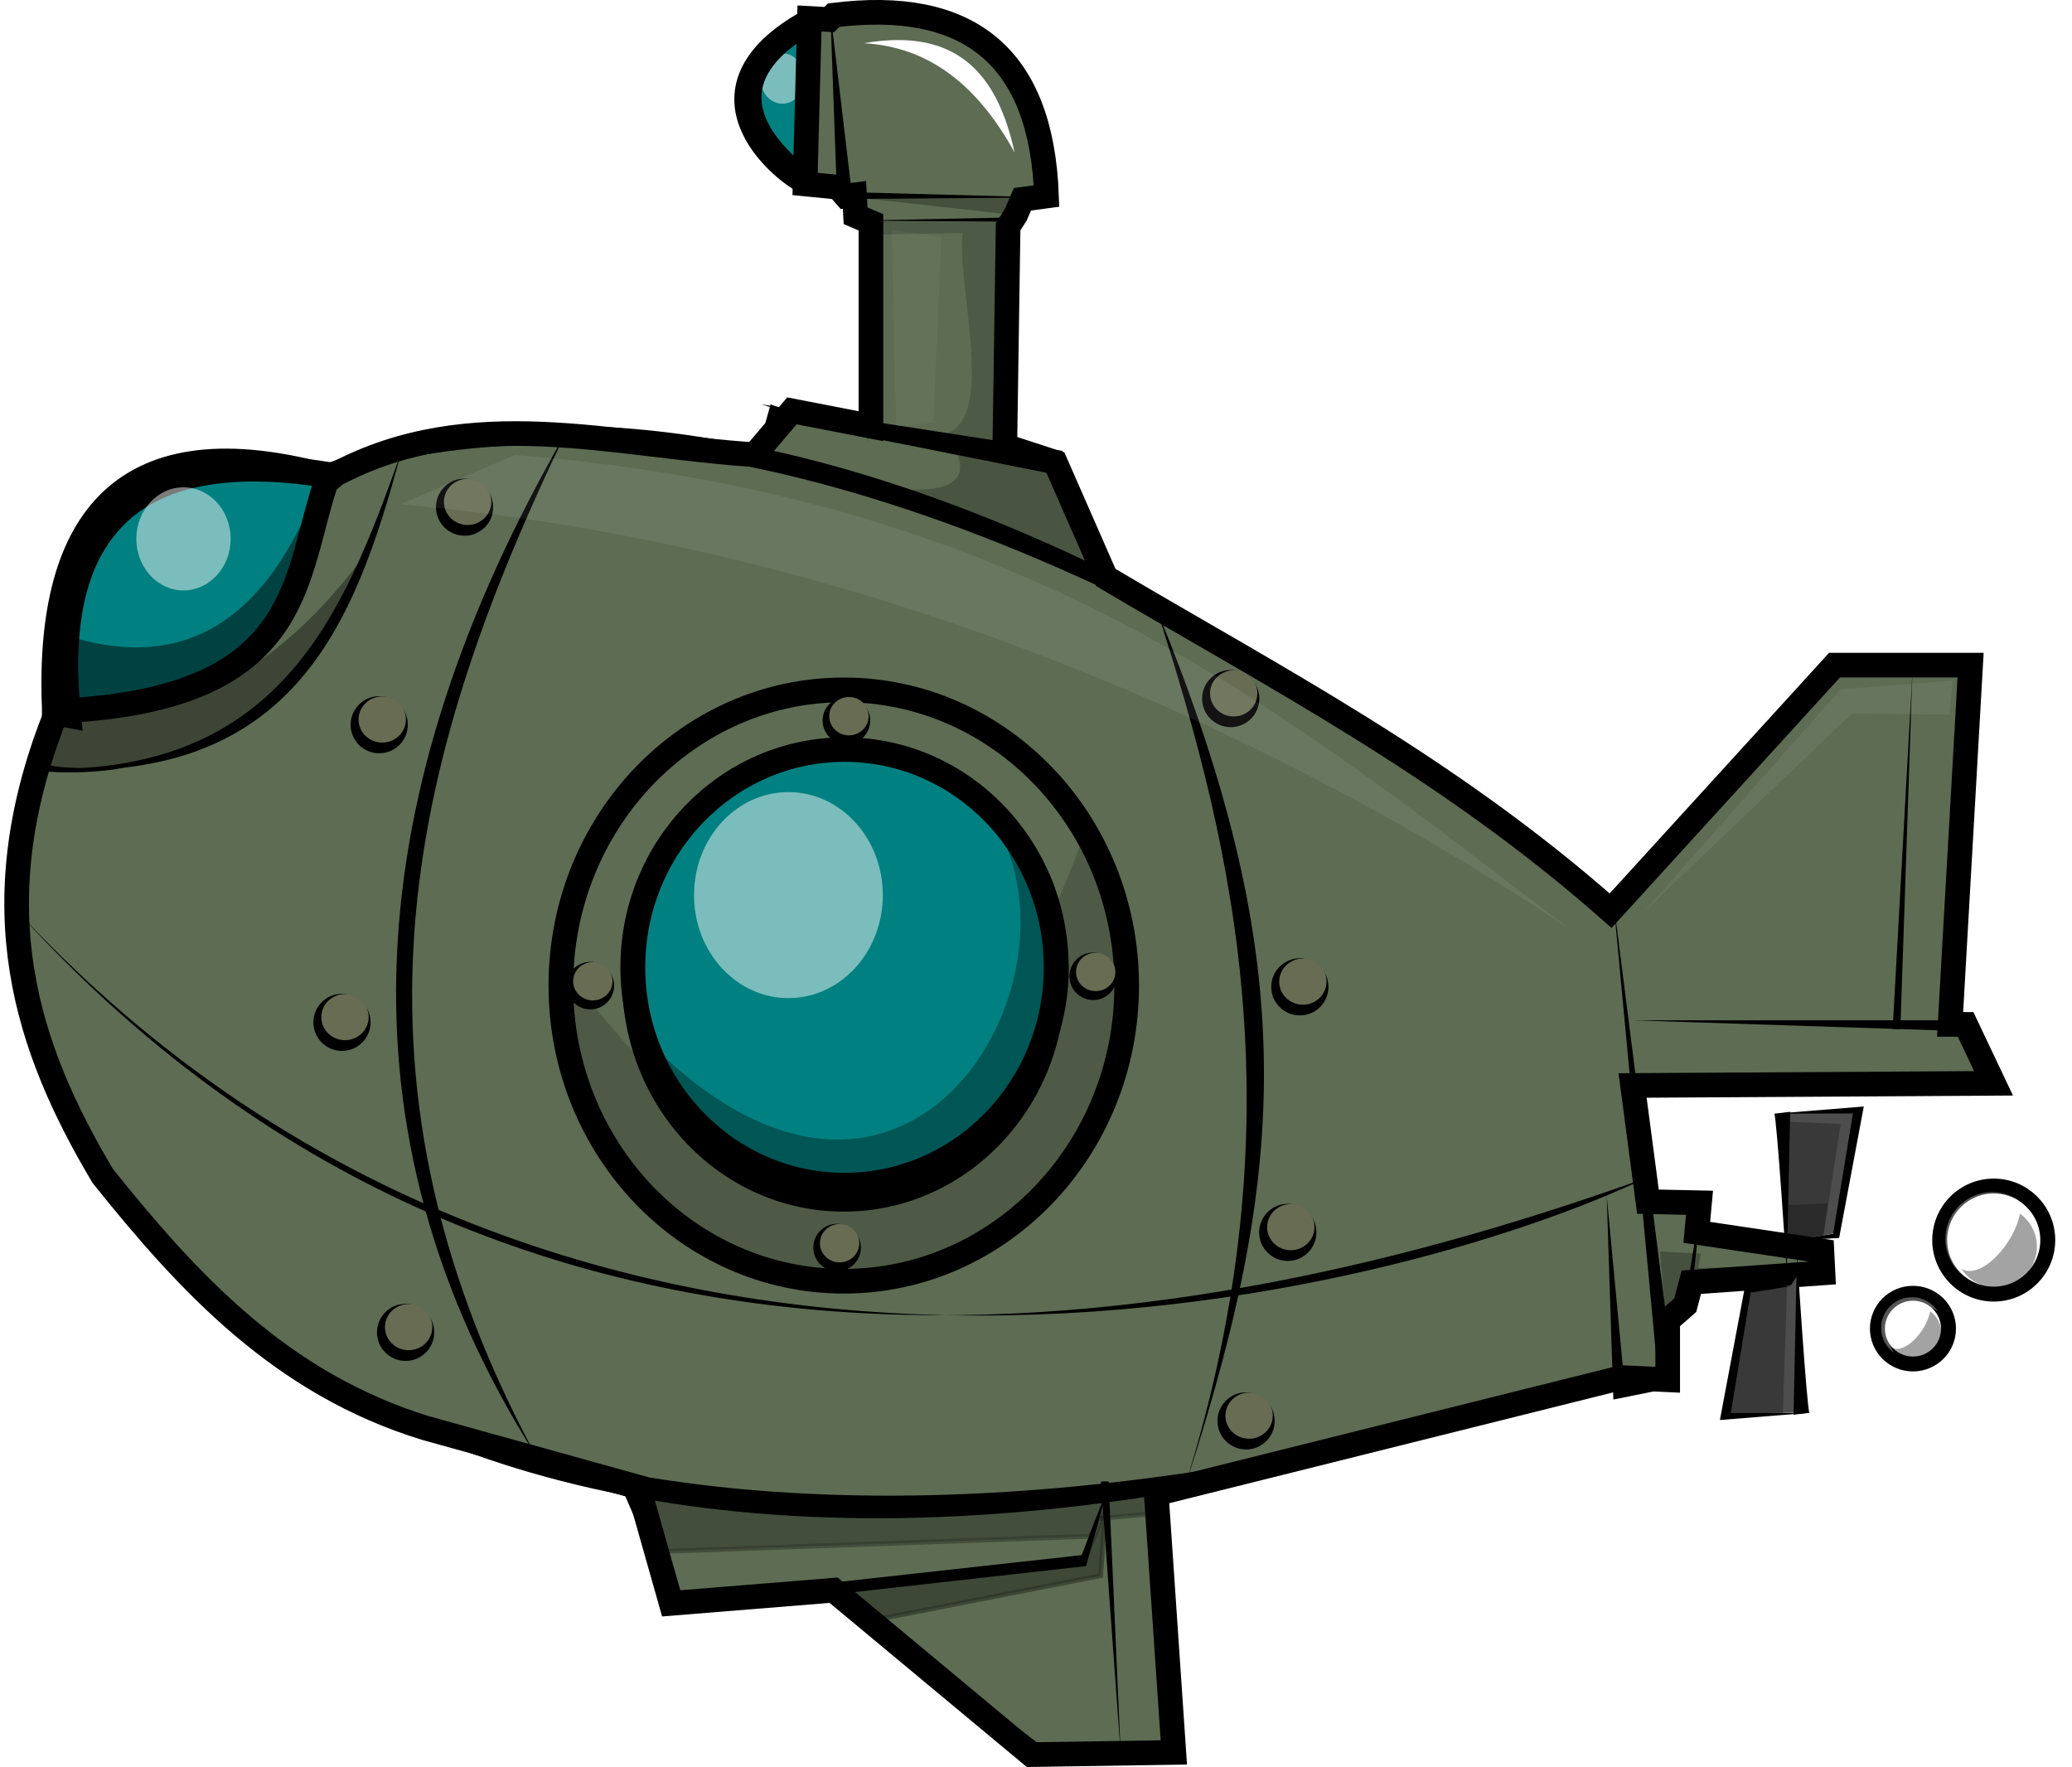 <?xml version="1.0" encoding="UTF-8" standalone="no"?>
<!-- Created with Inkscape (http://www.inkscape.org/) -->

<svg
   xmlns:dc="http://purl.org/dc/elements/1.1/"
   xmlns:cc="http://creativecommons.org/ns#"
   xmlns:rdf="http://www.w3.org/1999/02/22-rdf-syntax-ns#"
   xmlns:svg="http://www.w3.org/2000/svg"
   xmlns="http://www.w3.org/2000/svg"
   xmlns:sodipodi="http://sodipodi.sourceforge.net/DTD/sodipodi-0.dtd"
   xmlns:inkscape="http://www.inkscape.org/namespaces/inkscape"
   width="506.064"
   height="431.571"
   id="svg5036"
   version="1.1"
   inkscape:version="0.48.3.1 r9886"
   sodipodi:docname="Documento nuevo 2">
  <defs
     id="defs5038">
    <filter
       height="1.779"
       y="-0.389"
       width="1.851"
       x="-0.426"
       id="filter6414-3-9"
       inkscape:collect="always"
       color-interpolation-filters="sRGB">
      <feGaussianBlur
         id="feGaussianBlur6416-0-4"
         stdDeviation="6.959"
         inkscape:collect="always" />
    </filter>
    <filter
       color-interpolation-filters="sRGB"
       height="1.211"
       y="-0.105"
       width="1.17"
       x="-0.085"
       id="filter6855"
       inkscape:collect="always">
      <feGaussianBlur
         id="feGaussianBlur6857"
         stdDeviation="4.138"
         inkscape:collect="always" />
    </filter>
    <filter
       color-interpolation-filters="sRGB"
       height="1.779"
       y="-0.389"
       width="1.851"
       x="-0.426"
       id="filter6414"
       inkscape:collect="always">
      <feGaussianBlur
         id="feGaussianBlur6416"
         stdDeviation="6.959"
         inkscape:collect="always" />
    </filter>
    <filter
       color-interpolation-filters="sRGB"
       height="1.869"
       y="-0.435"
       width="1.106"
       x="-0.053"
       id="filter6826"
       inkscape:collect="always">
      <feGaussianBlur
         id="feGaussianBlur6828"
         stdDeviation="2.396"
         inkscape:collect="always" />
    </filter>
    <filter
       color-interpolation-filters="sRGB"
       height="1.358"
       y="-0.179"
       width="1.147"
       x="-0.073"
       id="filter6822"
       inkscape:collect="always">
      <feGaussianBlur
         id="feGaussianBlur6824"
         stdDeviation="1.683"
         inkscape:collect="always" />
    </filter>
    <filter
       color-interpolation-filters="sRGB"
       height="1.153"
       y="-0.076"
       width="1.246"
       x="-0.123"
       id="filter6875"
       inkscape:collect="always">
      <feGaussianBlur
         id="feGaussianBlur6877"
         stdDeviation="1.469"
         inkscape:collect="always" />
    </filter>
    <filter
       color-interpolation-filters="sRGB"
       height="1.231"
       y="-0.115"
       width="1.133"
       x="-0.066"
       id="filter6871"
       inkscape:collect="always">
      <feGaussianBlur
         id="feGaussianBlur6873"
         stdDeviation="1.471"
         inkscape:collect="always" />
    </filter>
    <filter
       color-interpolation-filters="sRGB"
       height="2.283"
       y="-0.641"
       width="1.137"
       x="-0.069"
       id="filter6879"
       inkscape:collect="always">
      <feGaussianBlur
         id="feGaussianBlur6881"
         stdDeviation="0.992"
         inkscape:collect="always" />
    </filter>
    <filter
       color-interpolation-filters="sRGB"
       id="filter6402"
       inkscape:collect="always">
      <feGaussianBlur
         id="feGaussianBlur6404"
         stdDeviation="3.44"
         inkscape:collect="always" />
    </filter>
    <filter
       color-interpolation-filters="sRGB"
       height="1.33"
       y="-0.165"
       width="1.225"
       x="-0.113"
       id="filter6867"
       inkscape:collect="always">
      <feGaussianBlur
         id="feGaussianBlur6869"
         stdDeviation="3.289"
         inkscape:collect="always" />
    </filter>
    <filter
       height="1.779"
       y="-0.389"
       width="1.851"
       x="-0.426"
       id="filter6414-3"
       inkscape:collect="always"
       color-interpolation-filters="sRGB">
      <feGaussianBlur
         id="feGaussianBlur6416-0"
         stdDeviation="6.959"
         inkscape:collect="always" />
    </filter>
    <filter
       color-interpolation-filters="sRGB"
       height="1.333"
       y="-0.167"
       width="1.303"
       x="-0.151"
       id="filter6708"
       inkscape:collect="always">
      <feGaussianBlur
         id="feGaussianBlur6710"
         stdDeviation="3.281"
         inkscape:collect="always" />
    </filter>
    <filter
       color-interpolation-filters="sRGB"
       height="1.568"
       y="-0.284"
       width="1.425"
       x="-0.212"
       id="filter6889"
       inkscape:collect="always">
      <feGaussianBlur
         id="feGaussianBlur6891"
         stdDeviation="2.769"
         inkscape:collect="always" />
    </filter>
    <filter
       color-interpolation-filters="sRGB"
       id="filter6934"
       inkscape:collect="always">
      <feGaussianBlur
         id="feGaussianBlur6936"
         stdDeviation="2.821"
         inkscape:collect="always" />
    </filter>
    <filter
       color-interpolation-filters="sRGB"
       height="1.333"
       y="-0.166"
       width="6.068"
       x="-2.534"
       id="filter7000"
       inkscape:collect="always">
      <feGaussianBlur
         id="feGaussianBlur7002"
         stdDeviation="2.168"
         inkscape:collect="always" />
    </filter>
    <filter
       color-interpolation-filters="sRGB"
       id="filter7026"
       inkscape:collect="always">
      <feGaussianBlur
         id="feGaussianBlur7028"
         stdDeviation="1.676"
         inkscape:collect="always" />
    </filter>
    <filter
       height="1.945"
       y="-0.473"
       width="1.927"
       x="-0.464"
       id="filter8220-6"
       inkscape:collect="always"
       color-interpolation-filters="sRGB">
      <feGaussianBlur
         id="feGaussianBlur8222-3"
         stdDeviation="23.676"
         inkscape:collect="always" />
    </filter>
    <filter
       height="1.471"
       y="-0.235"
       width="1.462"
       x="-0.231"
       id="filter8200-7"
       inkscape:collect="always"
       color-interpolation-filters="sRGB">
      <feGaussianBlur
         id="feGaussianBlur8202-6"
         stdDeviation="13.485"
         inkscape:collect="always" />
    </filter>
    <filter
       height="1.945"
       y="-0.473"
       width="1.927"
       x="-0.464"
       id="filter8220-6-3"
       inkscape:collect="always"
       color-interpolation-filters="sRGB">
      <feGaussianBlur
         id="feGaussianBlur8222-3-0"
         stdDeviation="23.676"
         inkscape:collect="always" />
    </filter>
    <filter
       height="1.471"
       y="-0.235"
       width="1.462"
       x="-0.231"
       id="filter8200-7-2"
       inkscape:collect="always"
       color-interpolation-filters="sRGB">
      <feGaussianBlur
         id="feGaussianBlur8202-6-9"
         stdDeviation="13.485"
         inkscape:collect="always" />
    </filter>
  </defs>
  <sodipodi:namedview
     id="base"
     pagecolor="#ffffff"
     bordercolor="#666666"
     borderopacity="1.0"
     inkscape:pageopacity="0.0"
     inkscape:pageshadow="2"
     inkscape:zoom="0.35"
     inkscape:cx="253.03213"
     inkscape:cy="215.79407"
     inkscape:document-units="px"
     inkscape:current-layer="layer1"
     showgrid="false"
     fit-margin-top="0"
     fit-margin-left="0"
     fit-margin-right="0"
     fit-margin-bottom="0"
     inkscape:window-width="577"
     inkscape:window-height="451"
     inkscape:window-x="148"
     inkscape:window-y="123"
     inkscape:window-maximized="0" />
  <g
     inkscape:label="Capa 1"
     inkscape:groupmode="layer"
     id="layer1"
     transform="translate(-96.968,-316.586)">
    <path
       style="fill:#4d4d4d;stroke:none"
       d="m 533.369,621.99 -0.804,-33.596 18.227,-0.134 -5.227,29.447 -10.722,2.008 -1.474,2.275 z"
       id="path5993-4"
       sodipodi:nodetypes="cccccc"
       inkscape:connector-curvature="0" />
    <path
       style="color:#000000;fill:#008080;fill-opacity:1;fill-rule:nonzero;stroke:none;stroke-width:5.127;marker:none;visibility:visible;display:inline;overflow:visible;enable-background:accumulate"
       d="m 294.261,321.842 c -22.992,15.055 -7.596,35.903 -1.137,38.616 l 1.137,-38.616 z"
       id="path5858"
       sodipodi:nodetypes="ccc"
       inkscape:connector-curvature="0" />
    <path
       sodipodi:type="arc"
       style="opacity:0.695;color:#000000;fill:#ffffff;fill-opacity:1;fill-rule:nonzero;stroke:none;stroke-width:0.824px;marker:none;visibility:visible;display:inline;overflow:visible;filter:url(#filter6414-3-9);enable-background:accumulate"
       id="path5862-9-6"
       sodipodi:cx="267.88315"
       sodipodi:cy="239.49844"
       sodipodi:rx="19.623466"
       sodipodi:ry="21.448906"
       d="m 287.507,239.498 c 0,11.846 -8.786,21.449 -19.623,21.449 -10.838,0 -19.623,-9.603 -19.623,-21.449 0,-11.846 8.786,-21.449 19.623,-21.449 10.838,0 19.623,9.603 19.623,21.449 z"
       transform="matrix(0.274,0,0,0.287,214.661,267.029)" />
    <path
       style="color:#000000;fill:#5d6c53;fill-opacity:1;fill-rule:nonzero;stroke:#000000;stroke-width:6.019;stroke-linecap:butt;stroke-linejoin:miter;stroke-miterlimit:4;stroke-opacity:1;stroke-dasharray:none;stroke-dashoffset:0;marker:none;visibility:visible;display:inline;overflow:visible;enable-background:accumulate"
       d="m 178.878,432.458 -68.62,59.43 c -18.305,46.695 -6.727,80.764 11.794,111.899 21.033,26.275 43.68,50.778 78.806,61.571 l 52.001,14.456 8.041,28.376 39.671,-3.212 48.248,40.155 34.846,-0.535 -4.289,-63.177 113.652,-28.376 11.258,0.535 0,-14.456 4.289,-3.748 1.474,-5.622 32.166,-2.275 -0.268,-5.354 -30.557,-4.551 0.67,-7.228 -12.598,-0.268 -3.753,-28.376 88.165,-0.527 -6.823,-14.386 -3.791,0 5.007,-87.75 -33.238,0 -54.681,59.965 C 450.275,503.667 408.467,482.188 367.046,457.622 l -12.33,-28.109 -12.33,-4.016 0.804,-53.54 1.876,-2.945 1.608,-3.748 5.897,-0.803 c -1.244,-34.445 -19.31,-48.271 -52.001,-44.171 l -1.072,1.071 -4.825,-0.268 -1.072,40.423 8.041,0.803 1.876,2.142 2.144,-0.268 0.268,5.086 3.753,1.606 0,49.792 -19.299,-3.748 -9.114,10.708 c -34.384,-2.186 -69.33,-12.788 -102.394,4.819 z"
       id="path5856"
       sodipodi:nodetypes="ccccccccccccccccccccccccccccccccccccccccccccccc"
       inkscape:connector-curvature="0" />
    <path
       sodipodi:type="arc"
       style="color:#000000;fill:#5d6c53;fill-opacity:1;fill-rule:nonzero;stroke:#000000;stroke-width:4.093;stroke-linecap:butt;stroke-linejoin:miter;stroke-miterlimit:4;stroke-opacity:1;stroke-dasharray:none;stroke-dashoffset:0;marker:none;visibility:visible;display:inline;overflow:visible;enable-background:accumulate"
       id="path5221-4"
       sodipodi:cx="221.79082"
       sodipodi:cy="255.24284"
       sodipodi:rx="47.005051"
       sodipodi:ry="49.058666"
       d="m 268.796,255.243 c 0,27.094 -21.045,49.059 -47.005,49.059 -25.96,0 -47.005,-21.964 -47.005,-49.059 0,-27.094 21.045,-49.059 47.005,-49.059 25.96,0 47.005,21.964 47.005,49.059 z"
       transform="matrix(1.47,0,0,1.472,-22.983,181.58)" />
    <path
       style="fill:#000000;stroke:none"
       d="M 491.42,536.861 C -2.637,168.548 -53.983,846.268 495.709,651.437 -86.372,828.08 25.345,162.186 491.42,536.861 z"
       id="path4116"
       sodipodi:nodetypes="ccc"
       inkscape:connector-curvature="0" />
    <path
       style="color:#000000;fill:#008080;fill-opacity:1;fill-rule:nonzero;stroke:#000000;stroke-width:6.019;stroke-linecap:butt;stroke-linejoin:miter;stroke-miterlimit:4;stroke-opacity:1;stroke-dasharray:none;stroke-dashoffset:0;marker:none;visibility:visible;display:inline;overflow:visible;enable-background:accumulate"
       d="m 110.258,490.281 c 1.727,-36.026 10.936,-66.912 67.012,-57.823 -8.912,24.433 -4.572,55.382 -67.012,57.823 z"
       id="path5470"
       sodipodi:nodetypes="ccc"
       inkscape:connector-curvature="0" />
    <path
       style="color:#000000;fill:#000000;fill-opacity:1;fill-rule:nonzero;stroke:none;stroke-width:1px;marker:none;visibility:visible;display:inline;overflow:visible;enable-background:accumulate"
       d="m 489.404,608.8 1.608,49.606 15.109,-3.029 -15.147,-119.19 10.82,115.09 -8.286,1.071 -4.105,-43.549 z"
       id="path4118"
       sodipodi:nodetypes="ccccccc"
       inkscape:connector-curvature="0" />
    <path
       style="color:#000000;fill:#000000;fill-opacity:1;fill-rule:nonzero;stroke:none;stroke-width:0.824px;marker:none;visibility:visible;display:inline;overflow:visible;enable-background:accumulate"
       d="m 499.979,583.031 84.389,-1.177 -85.074,-2.433 0.685,3.61 z"
       id="path4921"
       sodipodi:nodetypes="cccc"
       inkscape:connector-curvature="0" />
    <path
       style="color:#000000;fill:#000000;fill-opacity:1;fill-rule:nonzero;stroke:none;stroke-width:0.816px;marker:none;visibility:visible;display:inline;overflow:visible;enable-background:accumulate"
       d="m 583.993,581.521 -5.728,-15.738 -82.433,0 81.686,2.687 6.475,13.051 z"
       id="path4931"
       inkscape:connector-curvature="0" />
    <path
       style="color:#000000;fill:#000000;fill-opacity:1;fill-rule:nonzero;stroke:none;stroke-width:1px;marker:none;visibility:visible;display:inline;overflow:visible;enable-background:accumulate"
       d="m 491.152,536.594 53.341,-58.091 34.578,-0.535 -1.072,1.874 -32.434,0 -54.413,56.753 z"
       id="path4941"
       inkscape:connector-curvature="0" />
    <path
       style="color:#000000;fill:#000000;fill-opacity:1;fill-rule:nonzero;stroke:none;stroke-width:1px;marker:none;visibility:visible;display:inline;overflow:visible;enable-background:accumulate"
       d="m 564.06,480.644 -2.949,87.271 -1.876,0 4.825,-87.271 z"
       id="path4964"
       inkscape:connector-curvature="0" />
    <path
       style="color:#000000;fill:#000000;fill-opacity:1;fill-rule:nonzero;stroke:none;stroke-width:1px;marker:none;visibility:visible;display:inline;overflow:visible;enable-background:accumulate"
       d="m 577.195,479.305 -2.949,87.271 -1.876,0 4.825,-87.271 z"
       id="path4964-6"
       inkscape:connector-curvature="0" />
    <path
       style="opacity:0.403;color:#000000;fill:#000000;fill-opacity:1;fill-rule:nonzero;stroke:none;stroke-width:1px;marker:none;visibility:visible;display:inline;overflow:visible;filter:url(#filter6855);enable-background:accumulate"
       d="m 223.301,208.452 c 15.631,20.432 64.895,87.394 108.103,-29.043 6.949,14.293 15.978,38.312 -3.227,67.766 -28.318,39.178 -65.101,26.025 -78.415,16.135 -23.594,-17.267 -27.622,-35.884 -26.461,-54.858 z"
       id="path5948"
       sodipodi:nodetypes="ccccc"
       transform="matrix(1.175,0,0,1.173,-27.19,308.98)"
       inkscape:connector-curvature="0" />
    <path
       style="color:#000000;fill:#000000;fill-opacity:1;fill-rule:nonzero;stroke:none;stroke-width:1px;marker:none;visibility:visible;display:inline;overflow:visible;enable-background:accumulate"
       d="m 498.925,604.322 c -58.798,28.067 -260.982,83.4 -398.853,-66.39 122.965,137.014 290.071,105.44 398.853,66.39 z"
       id="path5005"
       sodipodi:nodetypes="ccc"
       inkscape:connector-curvature="0" />
    <path
       style="fill:#4d4d4d;stroke:none"
       d="m 535.916,628.147 -0.268,33.463 -17.155,0.268 5.227,-29.447 10.722,-2.008 1.474,-2.275 z"
       id="path5993"
       sodipodi:nodetypes="cccccc"
       inkscape:connector-curvature="0" />
    <g
       id="g5128"
       transform="matrix(1.148,0,0,0.822,23.395,354.176)">
      <g
         transform="translate(-13.977,-114.039)"
         id="g5096">
        <g
           id="g5064"
           transform="matrix(0.995,-0.1,0.1,0.995,-39.933,48.933)">
          <path
             id="path5015"
             d="m 457.957,398.083 c 0.456,0.913 -2.054,47.005 -2.054,47.005 l 5.476,-47.233 -3.423,0.228 z"
             style="color:#000000;fill:#000000;fill-opacity:1;fill-rule:nonzero;stroke:none;stroke-width:1px;marker:none;visibility:visible;display:inline;overflow:visible;enable-background:accumulate"
             inkscape:connector-curvature="0" />
          <path
             sodipodi:nodetypes="ccccccc"
             id="path5025"
             d="m 458.185,398.083 18.939,-0.228 -9.127,38.334 -10.04,-0.228 8.899,-1.141 7.758,-35.14 -16.429,-1.597 z"
             style="color:#000000;fill:#000000;fill-opacity:1;fill-rule:nonzero;stroke:none;stroke-width:1px;marker:none;visibility:visible;display:inline;overflow:visible;enable-background:accumulate"
             inkscape:connector-curvature="0" />
        </g>
        <g
           id="g5064-8"
           transform="matrix(-0.995,0.1,-0.1,-0.995,958.504,838.392)">
          <path
             id="path5015-5"
             d="m 457.957,398.083 c 0.456,0.913 -2.054,47.005 -2.054,47.005 l 5.476,-47.233 -3.423,0.228 z"
             style="color:#000000;fill:#000000;fill-opacity:1;fill-rule:nonzero;stroke:none;stroke-width:1px;marker:none;visibility:visible;display:inline;overflow:visible;enable-background:accumulate"
             inkscape:connector-curvature="0" />
          <path
             sodipodi:nodetypes="ccccccc"
             id="path5025-7"
             d="m 458.185,398.083 18.939,-0.228 -9.127,38.334 -10.04,-0.228 8.899,-1.141 7.758,-35.14 -16.429,-1.597 z"
             style="color:#000000;fill:#000000;fill-opacity:1;fill-rule:nonzero;stroke:none;stroke-width:1px;marker:none;visibility:visible;display:inline;overflow:visible;enable-background:accumulate"
             inkscape:connector-curvature="0" />
        </g>
      </g>
      <path
         sodipodi:nodetypes="ccccccc"
         id="path5104"
         d="m 423.376,320.266 29.688,5.163 -0.242,7.422 -2.743,0.565 -0.081,-7.825 -26.622,-5.324 3e-5,0 z"
         style="color:#000000;fill:#000000;fill-opacity:1;fill-rule:nonzero;stroke:none;stroke-width:1px;marker:none;visibility:visible;display:inline;overflow:visible;enable-background:accumulate"
         inkscape:connector-curvature="0" />
      <path
         sodipodi:nodetypes="ccccc"
         id="path5116"
         d="m 450.24,333.254 -25.332,2.824 -0.081,-1.371 25.977,-2.017 -0.565,0.565 z"
         style="color:#000000;fill:#000000;fill-opacity:1;fill-rule:nonzero;stroke:none;stroke-width:1px;marker:none;visibility:visible;display:inline;overflow:visible;enable-background:accumulate"
         inkscape:connector-curvature="0" />
    </g>
    <path
       style="color:#000000;fill:#000000;fill-opacity:1;fill-rule:nonzero;stroke:none;stroke-width:1px;marker:none;visibility:visible;display:inline;overflow:visible;enable-background:accumulate"
       d="m 503.131,641.559 6.634,-5.679 3.033,-27.826 -4.359,26.88 -7.392,4.922 2.085,1.704 z"
       id="path5139"
       inkscape:connector-curvature="0" />
    <path
       style="color:#000000;fill:#000000;fill-opacity:1;fill-rule:nonzero;stroke:none;stroke-width:1px;marker:none;visibility:visible;display:inline;overflow:visible;enable-background:accumulate"
       d="m 498.693,609.614 14.026,-0.946 -0.268,2.258 -13.758,-1.312 z"
       id="path5151"
       sodipodi:nodetypes="cccc"
       inkscape:connector-curvature="0" />
    <path
       style="color:#000000;fill:#000000;fill-opacity:1;fill-rule:nonzero;stroke:none;stroke-width:1px;marker:none;visibility:visible;display:inline;overflow:visible;enable-background:accumulate"
       d="m 365.527,456.24 -9.098,-29.53 -73.54,-11.358 26.998,8.195 44.268,8.822 11.372,23.87 z"
       id="path5163"
       sodipodi:nodetypes="cccccc"
       inkscape:connector-curvature="0" />
    <path
       style="color:#000000;fill:#000000;fill-opacity:1;fill-rule:nonzero;stroke:none;stroke-width:1px;marker:none;visibility:visible;display:inline;overflow:visible;enable-background:accumulate"
       d="m 285.163,415.353 -4.17,15.143 8.34,-13.629 -4.17,-1.514 z"
       id="path5175"
       inkscape:connector-curvature="0" />
    <path
       style="color:#000000;fill:#000000;fill-opacity:1;fill-rule:nonzero;stroke:none;stroke-width:1px;marker:none;visibility:visible;display:inline;overflow:visible;enable-background:accumulate"
       d="M 235.168,422.285 C 198.829,497.82 176.355,576.482 227.662,671.783 177.93,593.088 184.87,509.542 235.168,422.285 z"
       id="path5187"
       sodipodi:nodetypes="ccc"
       inkscape:connector-curvature="0" />
    <path
       style="color:#000000;fill:#000000;fill-opacity:1;fill-rule:nonzero;stroke:none;stroke-width:1px;marker:none;visibility:visible;display:inline;overflow:visible;enable-background:accumulate"
       d="m 379.555,465.653 c 19.183,59.473 35.224,127.427 5.361,218.444 26.145,-78.694 30.998,-130.116 -5.361,-218.444 z"
       id="path5187-9"
       sodipodi:nodetypes="ccc"
       inkscape:connector-curvature="0" />
    <path
       sodipodi:type="arc"
       style="color:#000000;fill:#000000;fill-opacity:1;fill-rule:nonzero;stroke:#000000;stroke-width:1px;marker:none;visibility:visible;display:inline;overflow:visible;enable-background:accumulate"
       id="path5221"
       sodipodi:cx="221.79082"
       sodipodi:cy="255.24284"
       sodipodi:rx="47.005051"
       sodipodi:ry="49.058666"
       d="m 268.796,255.243 c 0,27.094 -21.045,49.059 -47.005,49.059 -25.96,0 -47.005,-21.964 -47.005,-49.059 0,-27.094 21.045,-49.059 47.005,-49.059 25.96,0 47.005,21.964 47.005,49.059 z"
       transform="matrix(1.139,0,0,1.14,50.427,265.039)" />
    <path
       sodipodi:type="arc"
       style="color:#000000;fill:#008080;fill-opacity:1;fill-rule:nonzero;stroke:#000000;stroke-width:5.514;stroke-linecap:butt;stroke-linejoin:miter;stroke-miterlimit:4;stroke-opacity:1;stroke-dasharray:none;stroke-dashoffset:0;marker:none;visibility:visible;display:inline;overflow:visible;enable-background:accumulate"
       id="path5221-2"
       sodipodi:cx="221.79082"
       sodipodi:cy="255.24284"
       sodipodi:rx="47.005051"
       sodipodi:ry="49.058666"
       d="m 268.796,255.243 c 0,27.094 -21.045,49.059 -47.005,49.059 -25.96,0 -47.005,-21.964 -47.005,-49.059 0,-27.094 21.045,-49.059 47.005,-49.059 25.96,0 47.005,21.964 47.005,49.059 z"
       transform="matrix(1.1,0,0,1.084,59.265,276.166)" />
    <path
       style="color:#000000;fill:#000000;fill-opacity:1;fill-rule:nonzero;stroke:none;stroke-width:1.152px;marker:none;visibility:visible;display:inline;overflow:visible;enable-background:accumulate"
       d="m 248.034,678.207 13.938,32.124 100.249,-11.243 5.361,-19.274 -6.433,16.597 -98.143,10.838 -9.336,-26.9 -5.637,-2.142 z"
       id="path5245"
       sodipodi:nodetypes="cccccccc"
       inkscape:connector-curvature="0" />
    <g
       id="g5297"
       transform="matrix(1.175,0,0,0.894,4.648,362.589)">
      <path
         id="path4941-6"
         d="m 249.459,379.956 45.408,49.515 28.066,0.157 0,-3.694 -27.153,0.299 -46.321,-46.278 z"
         style="color:#000000;fill:#000000;fill-opacity:1;fill-rule:nonzero;stroke:none;stroke-width:1px;marker:none;visibility:visible;display:inline;overflow:visible;enable-background:accumulate"
         sodipodi:nodetypes="cccccc"
         inkscape:connector-curvature="0" />
      <path
         id="path4964-9"
         d="m 311.524,427.645 -2.51,-74.387 -1.597,0 4.107,74.387 z"
         style="color:#000000;fill:#000000;fill-opacity:1;fill-rule:nonzero;stroke:none;stroke-width:1px;marker:none;visibility:visible;display:inline;overflow:visible;enable-background:accumulate"
         inkscape:connector-curvature="0" />
      <path
         id="path4964-6-2"
         d="m 322.705,428.786 -2.51,-74.387 -2.624,-0.15 5.134,74.536 z"
         style="color:#000000;fill:#000000;fill-opacity:1;fill-rule:nonzero;stroke:none;stroke-width:1px;marker:none;visibility:visible;display:inline;overflow:visible;enable-background:accumulate"
         sodipodi:nodetypes="cccc"
         inkscape:connector-curvature="0" />
    </g>
    <path
       style="color:#000000;fill:#000000;fill-opacity:1;fill-rule:nonzero;stroke:none;stroke-width:0.824px;marker:none;visibility:visible;display:inline;overflow:visible;enable-background:accumulate"
       d="m 342.118,425.498 2.144,-54.87 -2.144,0 0,53.807 0,1.063 z"
       id="path5302"
       inkscape:connector-curvature="0" />
    <path
       style="color:#000000;fill:#000000;fill-opacity:1;fill-rule:nonzero;stroke:none;stroke-width:0.824px;marker:none;visibility:visible;display:inline;overflow:visible;enable-background:accumulate"
       d="m 309.037,424.926 1.576,-54.219 -1.671,-0.273 0.095,53.206 0,1.285 z"
       id="path5302-8"
       sodipodi:nodetypes="ccccc"
       inkscape:connector-curvature="0" />
    <path
       style="color:#000000;fill:#000000;fill-opacity:1;fill-rule:nonzero;stroke:none;stroke-width:0.824px;marker:none;visibility:visible;display:inline;overflow:visible;enable-background:accumulate"
       d="m 302.601,365.19 50.796,-0.379 -50.606,-1.325 -0.19,1.704 z"
       id="path5338"
       inkscape:connector-curvature="0" />
    <path
       style="color:#000000;fill:#000000;fill-opacity:1;fill-rule:nonzero;stroke:none;stroke-width:0.824px;marker:none;visibility:visible;display:inline;overflow:visible;enable-background:accumulate"
       d="m 352.828,364.812 c -1.658,-26.792 -10.834,-50.347 -53.551,-45.876 l 0.525,2.906 c 30.281,-7.688 49.027,7.246 53.026,42.97 z"
       id="path5348"
       sodipodi:nodetypes="cccc"
       inkscape:connector-curvature="0" />
    <path
       style="color:#000000;fill:#000000;fill-opacity:1;fill-rule:nonzero;stroke:none;stroke-width:0.824px;marker:none;visibility:visible;display:inline;overflow:visible;enable-background:accumulate"
       d="m 348.015,364.863 -2.01,5.889 -40.341,-0.268 39.001,-0.803 1.608,-5.086 1.742,0.268 z"
       id="path5358"
       inkscape:connector-curvature="0" />
    <path
       style="color:#000000;fill:#000000;fill-opacity:1;fill-rule:nonzero;stroke:none;stroke-width:0.824px;marker:none;visibility:visible;display:inline;overflow:visible;enable-background:accumulate"
       d="m 305.491,364.764 0.853,5.679 -0.19,-5.3 -0.711,-0.142 0.047,-0.237 z"
       id="path5368"
       inkscape:connector-curvature="0" />
    <path
       style="color:#000000;fill:#000000;fill-opacity:1;fill-rule:nonzero;stroke:none;stroke-width:0.824px;marker:none;visibility:visible;display:inline;overflow:visible;enable-background:accumulate"
       d="m 299.767,319.488 5.361,45.241 -3.753,-0.803 -1.608,-44.438 z"
       id="path5378"
       inkscape:connector-curvature="0" />
    <path
       style="color:#000000;fill:#000000;fill-opacity:1;fill-rule:nonzero;stroke:none;stroke-width:0.824px;marker:none;visibility:visible;display:inline;overflow:visible;enable-background:accumulate"
       d="m 301.911,362.052 -8.846,0.268 1.072,-42.564 0.268,41.226 7.505,1.071 z"
       id="path5388"
       sodipodi:nodetypes="ccccc"
       inkscape:connector-curvature="0" />
    <path
       style="color:#000000;fill:#000000;fill-opacity:1;fill-rule:nonzero;stroke:none;stroke-width:0.824px;marker:none;visibility:visible;display:inline;overflow:visible;enable-background:accumulate"
       d="m 300.638,321.429 -6.835,-1.138 0.268,1.472 6.567,-0.335 z"
       id="path5398"
       sodipodi:nodetypes="cccc"
       inkscape:connector-curvature="0" />
    <path
       style="color:#000000;fill:#3e4837;fill-opacity:1;fill-rule:nonzero;stroke:#000000;stroke-width:6.019;stroke-linecap:butt;stroke-linejoin:miter;stroke-miterlimit:4;stroke-opacity:1;stroke-dasharray:none;stroke-dashoffset:0;marker:none;visibility:visible;display:inline;overflow:visible;enable-background:accumulate"
       d="m 293.734,360.959 c -3.718,-1.229 -30.136,-20.997 -0.534,-38.392 -19.721,11.794 -15.684,26.311 0.534,38.392 z"
       id="path5408"
       sodipodi:nodetypes="ccc"
       inkscape:connector-curvature="0" />
    <path
       style="color:#000000;fill:#000000;fill-opacity:1;fill-rule:nonzero;stroke:none;stroke-width:0.824px;marker:none;visibility:visible;display:inline;overflow:visible;enable-background:accumulate"
       d="m 105.103,504.321 c 63.142,4.858 78.339,-34.483 89.841,-77.232 -14.29,40.361 -30.028,79.37 -89.841,77.232 z"
       id="path5418"
       sodipodi:nodetypes="ccc"
       inkscape:connector-curvature="0" />
    <path
       style="color:#000000;fill:#000000;fill-opacity:1;fill-rule:nonzero;stroke:none;stroke-width:0.824px;marker:none;visibility:visible;display:inline;overflow:visible;enable-background:accumulate"
       d="m 109.193,491.157 c 47.009,2.459 64.283,-23.022 66.875,-58.992 -6.31,33.578 -21.614,57.717 -66.875,58.992 z"
       id="path5418-8"
       sodipodi:nodetypes="ccc"
       inkscape:connector-curvature="0" />
    <path
       style="color:#000000;fill:#000000;fill-opacity:1;fill-rule:nonzero;stroke:none;stroke-width:0.824px;marker:none;visibility:visible;display:inline;overflow:visible;enable-background:accumulate"
       d="m 129.269,503.469 c -4.92,0.814 -19.42,1.356 -22.839,-0.852 l -1.137,1.893 c 4.865,1.3 19.112,0.807 23.976,-1.041 z"
       id="path5450"
       sodipodi:nodetypes="cccc"
       inkscape:connector-curvature="0" />
    <path
       style="color:#000000;fill:#3e4837;fill-opacity:1;fill-rule:nonzero;stroke:#000000;stroke-width:6.019;stroke-linecap:butt;stroke-linejoin:miter;stroke-miterlimit:4;stroke-opacity:1;stroke-dasharray:none;stroke-dashoffset:0;marker:none;visibility:visible;display:inline;overflow:visible;enable-background:accumulate"
       d="m 110.258,490.683 c -2.12,-45.72 15.597,-70.958 64.867,-58.225 -43.541,-6.409 -66.426,11.073 -61.383,58.894 l -3.485,-0.669 z"
       id="path5460"
       sodipodi:nodetypes="cccc"
       inkscape:connector-curvature="0" />
    <path
       style="color:#000000;fill:#000000;fill-opacity:1;fill-rule:nonzero;stroke:none;stroke-width:0.824px;marker:none;visibility:visible;display:inline;overflow:visible;enable-background:accumulate"
       d="m 176.064,431.789 -2.546,13.92 4.423,-13.519 -1.876,-0.402 z"
       id="path5472"
       inkscape:connector-curvature="0" />
    <g
       id="g5506"
       transform="matrix(2.372,0,0,2.368,468.002,-163.96)">
      <path
         transform="matrix(0.25,0,0,0.25,-81.44,191.432)"
         d="m -96.809,255.243 c 0,6.505 -5.273,11.778 -11.778,11.778 -6.505,0 -11.778,-5.273 -11.778,-11.778 0,-6.505 5.273,-11.778 11.778,-11.778 6.505,0 11.778,5.273 11.778,11.778 z"
         sodipodi:ry="11.778369"
         sodipodi:rx="11.778369"
         sodipodi:cy="255.2429"
         sodipodi:cx="-108.58688"
         id="path5482"
         style="color:#000000;fill:#000000;fill-opacity:1;fill-rule:nonzero;stroke:none;stroke-width:0.824px;marker:none;visibility:visible;display:inline;overflow:visible;enable-background:accumulate"
         sodipodi:type="arc" />
      <path
         d="m -96.809,255.243 c 0,6.505 -5.273,11.778 -11.778,11.778 -6.505,0 -11.778,-5.273 -11.778,-11.778 0,-6.505 5.273,-11.778 11.778,-11.778 6.505,0 11.778,5.273 11.778,11.778 z"
         sodipodi:ry="11.778369"
         sodipodi:rx="11.778369"
         sodipodi:cy="255.2429"
         sodipodi:cx="-108.58688"
         id="path5482-4"
         style="color:#000000;fill:#676c53;fill-opacity:1;fill-rule:nonzero;stroke:none;stroke-width:0.824px;marker:none;visibility:visible;display:inline;overflow:visible;enable-background:accumulate"
         sodipodi:type="arc"
         transform="matrix(0.207,0,0,0.202,-85.798,203.144)" />
    </g>
    <g
       id="g5506-0"
       transform="matrix(2.372,0,0,2.368,447.154,-110.817)">
      <path
         transform="matrix(0.25,0,0,0.25,-81.44,191.432)"
         d="m -96.809,255.243 c 0,6.505 -5.273,11.778 -11.778,11.778 -6.505,0 -11.778,-5.273 -11.778,-11.778 0,-6.505 5.273,-11.778 11.778,-11.778 6.505,0 11.778,5.273 11.778,11.778 z"
         sodipodi:ry="11.778369"
         sodipodi:rx="11.778369"
         sodipodi:cy="255.2429"
         sodipodi:cx="-108.58688"
         id="path5482-6"
         style="color:#000000;fill:#000000;fill-opacity:1;fill-rule:nonzero;stroke:none;stroke-width:0.824px;marker:none;visibility:visible;display:inline;overflow:visible;enable-background:accumulate"
         sodipodi:type="arc" />
      <path
         d="m -96.809,255.243 c 0,6.505 -5.273,11.778 -11.778,11.778 -6.505,0 -11.778,-5.273 -11.778,-11.778 0,-6.505 5.273,-11.778 11.778,-11.778 6.505,0 11.778,5.273 11.778,11.778 z"
         sodipodi:ry="11.778369"
         sodipodi:rx="11.778369"
         sodipodi:cy="255.2429"
         sodipodi:cx="-108.58688"
         id="path5482-4-2"
         style="color:#000000;fill:#676c53;fill-opacity:1;fill-rule:nonzero;stroke:none;stroke-width:0.824px;marker:none;visibility:visible;display:inline;overflow:visible;enable-background:accumulate"
         sodipodi:type="arc"
         transform="matrix(0.207,0,0,0.202,-85.798,203.144)" />
    </g>
    <g
       id="g5506-0-9"
       transform="matrix(2.372,0,0,2.368,438.056,-38.129)">
      <path
         transform="matrix(0.25,0,0,0.25,-81.44,191.432)"
         d="m -96.809,255.243 c 0,6.505 -5.273,11.778 -11.778,11.778 -6.505,0 -11.778,-5.273 -11.778,-11.778 0,-6.505 5.273,-11.778 11.778,-11.778 6.505,0 11.778,5.273 11.778,11.778 z"
         sodipodi:ry="11.778369"
         sodipodi:rx="11.778369"
         sodipodi:cy="255.2429"
         sodipodi:cx="-108.58688"
         id="path5482-6-9"
         style="color:#000000;fill:#000000;fill-opacity:1;fill-rule:nonzero;stroke:none;stroke-width:0.824px;marker:none;visibility:visible;display:inline;overflow:visible;enable-background:accumulate"
         sodipodi:type="arc" />
      <path
         d="m -96.809,255.243 c 0,6.505 -5.273,11.778 -11.778,11.778 -6.505,0 -11.778,-5.273 -11.778,-11.778 0,-6.505 5.273,-11.778 11.778,-11.778 6.505,0 11.778,5.273 11.778,11.778 z"
         sodipodi:ry="11.778369"
         sodipodi:rx="11.778369"
         sodipodi:cy="255.2429"
         sodipodi:cx="-108.58688"
         id="path5482-4-2-0"
         style="color:#000000;fill:#676c53;fill-opacity:1;fill-rule:nonzero;stroke:none;stroke-width:0.824px;marker:none;visibility:visible;display:inline;overflow:visible;enable-background:accumulate"
         sodipodi:type="arc"
         transform="matrix(0.207,0,0,0.202,-85.798,203.144)" />
    </g>
    <g
       id="g5506-0-1"
       transform="matrix(2.372,0,0,2.368,453.598,37.589)">
      <path
         transform="matrix(0.25,0,0,0.25,-81.44,191.432)"
         d="m -96.809,255.243 c 0,6.505 -5.273,11.778 -11.778,11.778 -6.505,0 -11.778,-5.273 -11.778,-11.778 0,-6.505 5.273,-11.778 11.778,-11.778 6.505,0 11.778,5.273 11.778,11.778 z"
         sodipodi:ry="11.778369"
         sodipodi:rx="11.778369"
         sodipodi:cy="255.2429"
         sodipodi:cx="-108.58688"
         id="path5482-6-3"
         style="color:#000000;fill:#000000;fill-opacity:1;fill-rule:nonzero;stroke:none;stroke-width:0.824px;marker:none;visibility:visible;display:inline;overflow:visible;enable-background:accumulate"
         sodipodi:type="arc" />
      <path
         d="m -96.809,255.243 c 0,6.505 -5.273,11.778 -11.778,11.778 -6.505,0 -11.778,-5.273 -11.778,-11.778 0,-6.505 5.273,-11.778 11.778,-11.778 6.505,0 11.778,5.273 11.778,11.778 z"
         sodipodi:ry="11.778369"
         sodipodi:rx="11.778369"
         sodipodi:cy="255.2429"
         sodipodi:cx="-108.58688"
         id="path5482-4-2-1"
         style="color:#000000;fill:#676c53;fill-opacity:1;fill-rule:nonzero;stroke:none;stroke-width:0.824px;marker:none;visibility:visible;display:inline;overflow:visible;enable-background:accumulate"
         sodipodi:type="arc"
         transform="matrix(0.207,0,0,0.202,-85.798,203.144)" />
    </g>
    <g
       id="g5506-0-0"
       transform="matrix(2.372,0,0,2.368,655.121,-117.201)">
      <path
         transform="matrix(0.25,0,0,0.25,-81.44,191.432)"
         d="m -96.809,255.243 c 0,6.505 -5.273,11.778 -11.778,11.778 -6.505,0 -11.778,-5.273 -11.778,-11.778 0,-6.505 5.273,-11.778 11.778,-11.778 6.505,0 11.778,5.273 11.778,11.778 z"
         sodipodi:ry="11.778369"
         sodipodi:rx="11.778369"
         sodipodi:cy="255.2429"
         sodipodi:cx="-108.58688"
         id="path5482-6-34"
         style="color:#000000;fill:#000000;fill-opacity:1;fill-rule:nonzero;stroke:none;stroke-width:0.824px;marker:none;visibility:visible;display:inline;overflow:visible;enable-background:accumulate"
         sodipodi:type="arc" />
      <path
         d="m -96.809,255.243 c 0,6.505 -5.273,11.778 -11.778,11.778 -6.505,0 -11.778,-5.273 -11.778,-11.778 0,-6.505 5.273,-11.778 11.778,-11.778 6.505,0 11.778,5.273 11.778,11.778 z"
         sodipodi:ry="11.778369"
         sodipodi:rx="11.778369"
         sodipodi:cy="255.2429"
         sodipodi:cx="-108.58688"
         id="path5482-4-2-03"
         style="color:#000000;fill:#676c53;fill-opacity:1;fill-rule:nonzero;stroke:none;stroke-width:0.824px;marker:none;visibility:visible;display:inline;overflow:visible;enable-background:accumulate"
         sodipodi:type="arc"
         transform="matrix(0.207,0,0,0.202,-85.798,203.144)" />
    </g>
    <g
       id="g5506-0-19"
       transform="matrix(2.372,0,0,2.368,672.008,-46.796)">
      <path
         transform="matrix(0.25,0,0,0.25,-81.44,191.432)"
         d="m -96.809,255.243 c 0,6.505 -5.273,11.778 -11.778,11.778 -6.505,0 -11.778,-5.273 -11.778,-11.778 0,-6.505 5.273,-11.778 11.778,-11.778 6.505,0 11.778,5.273 11.778,11.778 z"
         sodipodi:ry="11.778369"
         sodipodi:rx="11.778369"
         sodipodi:cy="255.2429"
         sodipodi:cx="-108.58688"
         id="path5482-6-6"
         style="color:#000000;fill:#000000;fill-opacity:1;fill-rule:nonzero;stroke:none;stroke-width:0.824px;marker:none;visibility:visible;display:inline;overflow:visible;enable-background:accumulate"
         sodipodi:type="arc" />
      <path
         d="m -96.809,255.243 c 0,6.505 -5.273,11.778 -11.778,11.778 -6.505,0 -11.778,-5.273 -11.778,-11.778 0,-6.505 5.273,-11.778 11.778,-11.778 6.505,0 11.778,5.273 11.778,11.778 z"
         sodipodi:ry="11.778369"
         sodipodi:rx="11.778369"
         sodipodi:cy="255.2429"
         sodipodi:cx="-108.58688"
         id="path5482-4-2-9"
         style="color:#000000;fill:#676c53;fill-opacity:1;fill-rule:nonzero;stroke:none;stroke-width:0.824px;marker:none;visibility:visible;display:inline;overflow:visible;enable-background:accumulate"
         sodipodi:type="arc"
         transform="matrix(0.207,0,0,0.202,-85.798,203.144)" />
    </g>
    <g
       id="g5506-0-3"
       transform="matrix(2.372,0,0,2.368,669.059,13.169)">
      <path
         transform="matrix(0.25,0,0,0.25,-81.44,191.432)"
         d="m -96.809,255.243 c 0,6.505 -5.273,11.778 -11.778,11.778 -6.505,0 -11.778,-5.273 -11.778,-11.778 0,-6.505 5.273,-11.778 11.778,-11.778 6.505,0 11.778,5.273 11.778,11.778 z"
         sodipodi:ry="11.778369"
         sodipodi:rx="11.778369"
         sodipodi:cy="255.2429"
         sodipodi:cx="-108.58688"
         id="path5482-6-8"
         style="color:#000000;fill:#000000;fill-opacity:1;fill-rule:nonzero;stroke:none;stroke-width:0.824px;marker:none;visibility:visible;display:inline;overflow:visible;enable-background:accumulate"
         sodipodi:type="arc" />
      <path
         d="m -96.809,255.243 c 0,6.505 -5.273,11.778 -11.778,11.778 -6.505,0 -11.778,-5.273 -11.778,-11.778 0,-6.505 5.273,-11.778 11.778,-11.778 6.505,0 11.778,5.273 11.778,11.778 z"
         sodipodi:ry="11.778369"
         sodipodi:rx="11.778369"
         sodipodi:cy="255.2429"
         sodipodi:cx="-108.58688"
         id="path5482-4-2-05"
         style="color:#000000;fill:#676c53;fill-opacity:1;fill-rule:nonzero;stroke:none;stroke-width:0.824px;marker:none;visibility:visible;display:inline;overflow:visible;enable-background:accumulate"
         sodipodi:type="arc"
         transform="matrix(0.207,0,0,0.202,-85.798,203.144)" />
    </g>
    <g
       id="g5506-0-6"
       transform="matrix(2.372,0,0,2.368,658.874,59.214)">
      <path
         transform="matrix(0.25,0,0,0.25,-81.44,191.432)"
         d="m -96.809,255.243 c 0,6.505 -5.273,11.778 -11.778,11.778 -6.505,0 -11.778,-5.273 -11.778,-11.778 0,-6.505 5.273,-11.778 11.778,-11.778 6.505,0 11.778,5.273 11.778,11.778 z"
         sodipodi:ry="11.778369"
         sodipodi:rx="11.778369"
         sodipodi:cy="255.2429"
         sodipodi:cx="-108.58688"
         id="path5482-6-4"
         style="color:#000000;fill:#000000;fill-opacity:1;fill-rule:nonzero;stroke:none;stroke-width:0.824px;marker:none;visibility:visible;display:inline;overflow:visible;enable-background:accumulate"
         sodipodi:type="arc" />
      <path
         d="m -96.809,255.243 c 0,6.505 -5.273,11.778 -11.778,11.778 -6.505,0 -11.778,-5.273 -11.778,-11.778 0,-6.505 5.273,-11.778 11.778,-11.778 6.505,0 11.778,5.273 11.778,11.778 z"
         sodipodi:ry="11.778369"
         sodipodi:rx="11.778369"
         sodipodi:cy="255.2429"
         sodipodi:cx="-108.58688"
         id="path5482-4-2-00"
         style="color:#000000;fill:#676c53;fill-opacity:1;fill-rule:nonzero;stroke:none;stroke-width:0.824px;marker:none;visibility:visible;display:inline;overflow:visible;enable-background:accumulate"
         sodipodi:type="arc"
         transform="matrix(0.207,0,0,0.202,-85.798,203.144)" />
    </g>
    <g
       id="g5506-0-19-6"
       transform="matrix(1.973,0,0,1.97,578.208,52.209)">
      <path
         transform="matrix(0.25,0,0,0.25,-81.44,191.432)"
         d="m -96.809,255.243 c 0,6.505 -5.273,11.778 -11.778,11.778 -6.505,0 -11.778,-5.273 -11.778,-11.778 0,-6.505 5.273,-11.778 11.778,-11.778 6.505,0 11.778,5.273 11.778,11.778 z"
         sodipodi:ry="11.778369"
         sodipodi:rx="11.778369"
         sodipodi:cy="255.2429"
         sodipodi:cx="-108.58688"
         id="path5482-6-6-2"
         style="color:#000000;fill:#000000;fill-opacity:1;fill-rule:nonzero;stroke:none;stroke-width:0.824px;marker:none;visibility:visible;display:inline;overflow:visible;enable-background:accumulate"
         sodipodi:type="arc" />
      <path
         d="m -96.809,255.243 c 0,6.505 -5.273,11.778 -11.778,11.778 -6.505,0 -11.778,-5.273 -11.778,-11.778 0,-6.505 5.273,-11.778 11.778,-11.778 6.505,0 11.778,5.273 11.778,11.778 z"
         sodipodi:ry="11.778369"
         sodipodi:rx="11.778369"
         sodipodi:cy="255.2429"
         sodipodi:cx="-108.58688"
         id="path5482-4-2-9-6"
         style="color:#000000;fill:#676c53;fill-opacity:1;fill-rule:nonzero;stroke:none;stroke-width:0.824px;marker:none;visibility:visible;display:inline;overflow:visible;enable-background:accumulate"
         sodipodi:type="arc"
         transform="matrix(0.207,0,0,0.202,-85.798,203.144)" />
    </g>
    <g
       id="g5506-0-19-6-7"
       transform="matrix(1.973,0,0,1.97,455.388,54.481)">
      <path
         transform="matrix(0.25,0,0,0.25,-81.44,191.432)"
         d="m -96.809,255.243 c 0,6.505 -5.273,11.778 -11.778,11.778 -6.505,0 -11.778,-5.273 -11.778,-11.778 0,-6.505 5.273,-11.778 11.778,-11.778 6.505,0 11.778,5.273 11.778,11.778 z"
         sodipodi:ry="11.778369"
         sodipodi:rx="11.778369"
         sodipodi:cy="255.2429"
         sodipodi:cx="-108.58688"
         id="path5482-6-6-2-5"
         style="color:#000000;fill:#000000;fill-opacity:1;fill-rule:nonzero;stroke:none;stroke-width:0.824px;marker:none;visibility:visible;display:inline;overflow:visible;enable-background:accumulate"
         sodipodi:type="arc" />
      <path
         d="m -96.809,255.243 c 0,6.505 -5.273,11.778 -11.778,11.778 -6.505,0 -11.778,-5.273 -11.778,-11.778 0,-6.505 5.273,-11.778 11.778,-11.778 6.505,0 11.778,5.273 11.778,11.778 z"
         sodipodi:ry="11.778369"
         sodipodi:rx="11.778369"
         sodipodi:cy="255.2429"
         sodipodi:cx="-108.58688"
         id="path5482-4-2-9-6-6"
         style="color:#000000;fill:#676c53;fill-opacity:1;fill-rule:nonzero;stroke:none;stroke-width:0.824px;marker:none;visibility:visible;display:inline;overflow:visible;enable-background:accumulate"
         sodipodi:type="arc"
         transform="matrix(0.207,0,0,0.202,-85.798,203.144)" />
    </g>
    <g
       id="g5506-0-19-6-8"
       transform="matrix(1.973,0,0,1.97,517.936,-10.258)">
      <path
         transform="matrix(0.25,0,0,0.25,-81.44,191.432)"
         d="m -96.809,255.243 c 0,6.505 -5.273,11.778 -11.778,11.778 -6.505,0 -11.778,-5.273 -11.778,-11.778 0,-6.505 5.273,-11.778 11.778,-11.778 6.505,0 11.778,5.273 11.778,11.778 z"
         sodipodi:ry="11.778369"
         sodipodi:rx="11.778369"
         sodipodi:cy="255.2429"
         sodipodi:cx="-108.58688"
         id="path5482-6-6-2-7"
         style="color:#000000;fill:#000000;fill-opacity:1;fill-rule:nonzero;stroke:none;stroke-width:0.824px;marker:none;visibility:visible;display:inline;overflow:visible;enable-background:accumulate"
         sodipodi:type="arc" />
      <path
         d="m -96.809,255.243 c 0,6.505 -5.273,11.778 -11.778,11.778 -6.505,0 -11.778,-5.273 -11.778,-11.778 0,-6.505 5.273,-11.778 11.778,-11.778 6.505,0 11.778,5.273 11.778,11.778 z"
         sodipodi:ry="11.778369"
         sodipodi:rx="11.778369"
         sodipodi:cy="255.2429"
         sodipodi:cx="-108.58688"
         id="path5482-4-2-9-6-2"
         style="color:#000000;fill:#676c53;fill-opacity:1;fill-rule:nonzero;stroke:none;stroke-width:0.824px;marker:none;visibility:visible;display:inline;overflow:visible;enable-background:accumulate"
         sodipodi:type="arc"
         transform="matrix(0.207,0,0,0.202,-85.798,203.144)" />
    </g>
    <g
       id="g5506-0-19-6-2"
       transform="matrix(1.973,0,0,1.97,515.661,118.462)">
      <path
         transform="matrix(0.25,0,0,0.25,-81.44,191.432)"
         d="m -96.809,255.243 c 0,6.505 -5.273,11.778 -11.778,11.778 -6.505,0 -11.778,-5.273 -11.778,-11.778 0,-6.505 5.273,-11.778 11.778,-11.778 6.505,0 11.778,5.273 11.778,11.778 z"
         sodipodi:ry="11.778369"
         sodipodi:rx="11.778369"
         sodipodi:cy="255.2429"
         sodipodi:cx="-108.58688"
         id="path5482-6-6-2-9"
         style="color:#000000;fill:#000000;fill-opacity:1;fill-rule:nonzero;stroke:none;stroke-width:0.824px;marker:none;visibility:visible;display:inline;overflow:visible;enable-background:accumulate"
         sodipodi:type="arc" />
      <path
         d="m -96.809,255.243 c 0,6.505 -5.273,11.778 -11.778,11.778 -6.505,0 -11.778,-5.273 -11.778,-11.778 0,-6.505 5.273,-11.778 11.778,-11.778 6.505,0 11.778,5.273 11.778,11.778 z"
         sodipodi:ry="11.778369"
         sodipodi:rx="11.778369"
         sodipodi:cy="255.2429"
         sodipodi:cx="-108.58688"
         id="path5482-4-2-9-6-9"
         style="color:#000000;fill:#676c53;fill-opacity:1;fill-rule:nonzero;stroke:none;stroke-width:0.824px;marker:none;visibility:visible;display:inline;overflow:visible;enable-background:accumulate"
         sodipodi:type="arc"
         transform="matrix(0.207,0,0,0.202,-85.798,203.144)" />
    </g>
    <path
       sodipodi:type="arc"
       style="opacity:0.695;color:#000000;fill:#ffffff;fill-opacity:1;fill-rule:nonzero;stroke:none;stroke-width:0.824px;marker:none;visibility:visible;display:inline;overflow:visible;filter:url(#filter6414);enable-background:accumulate"
       id="path5862"
       sodipodi:cx="267.88315"
       sodipodi:cy="239.49844"
       sodipodi:rx="19.623466"
       sodipodi:ry="21.448906"
       d="m 287.507,239.498 c 0,11.846 -8.786,21.449 -19.623,21.449 -10.838,0 -19.623,-9.603 -19.623,-21.449 0,-11.846 8.786,-21.449 19.623,-21.449 10.838,0 19.623,9.603 19.623,21.449 z"
       transform="matrix(1.175,0,0,1.173,-25.234,254.275)" />
    <path
       style="opacity:0.529;fill:#000000;stroke:#000000;stroke-width:1px;stroke-linecap:butt;stroke-linejoin:miter;stroke-opacity:1;filter:url(#filter6826)"
       d="m 238.169,316.314 4.335,13.234 89.903,-3.195 1.369,-3.651 12.55,-1.141 0.685,-5.248 c -36.281,3.797 -72.561,6.952 -108.842,0 z"
       id="path5868"
       sodipodi:nodetypes="ccccccc"
       transform="matrix(1.175,0,0,1.173,-27.19,308.98)"
       inkscape:connector-curvature="0" />
    <path
       style="opacity:0.575;fill:#000000;stroke:#000000;stroke-width:1px;stroke-linecap:butt;stroke-linejoin:miter;stroke-opacity:1;filter:url(#filter6822)"
       d="m 280.383,337.535 7.53,6.161 46.549,-9.127 0.913,-13.463 -4.335,10.268 -50.656,6.161 z"
       id="path5870"
       transform="matrix(1.175,0,0,1.173,-27.19,308.98)"
       inkscape:connector-curvature="0" />
    <path
       style="opacity:0.412;color:#000000;fill:#000000;fill-opacity:1;fill-rule:nonzero;stroke:none;stroke-width:1px;marker:none;visibility:visible;display:inline;overflow:visible;filter:url(#filter6875);enable-background:accumulate"
       d="m 305.75,55.011 c -1.436,13.176 10.466,49.158 -11.617,40.982 l 20.33,2.743 0.807,-45.984 -28.236,-0.161 -0.484,2.743 19.2,-0.323 z"
       id="path5872"
       sodipodi:nodetypes="ccccccc"
       transform="matrix(1.175,0,0,1.173,-27.19,308.98)"
       inkscape:connector-curvature="0" />
    <path
       style="opacity:0.458;color:#000000;fill:#000000;fill-opacity:1;fill-rule:nonzero;stroke:none;stroke-width:1px;marker:none;visibility:visible;display:inline;overflow:visible;filter:url(#filter6871);enable-background:accumulate"
       d="m 302.744,97.49 c 7.159,10.837 -1.653,12.715 -19.395,9.584 l 53.166,20.993 -11.409,-24.872 -22.59,-4.564 -1.141,-0.913 1.369,-0.228 z"
       id="path5895"
       sodipodi:nodetypes="ccccccc"
       transform="matrix(1.175,0,0,1.173,-27.19,308.98)"
       inkscape:connector-curvature="0" />
    <path
       style="opacity:0.513;color:#000000;fill:#000000;fill-opacity:1;fill-rule:nonzero;stroke:none;stroke-width:1px;marker:none;visibility:visible;display:inline;overflow:visible;filter:url(#filter6879);enable-background:accumulate"
       d="m 283.323,47.589 c 0.807,0 33.56,3.711 33.56,3.711 l 1.129,-3.711 -34.69,0 z"
       id="path5928"
       transform="matrix(1.175,0,0,1.173,-27.19,308.98)"
       inkscape:connector-curvature="0" />
    <path
       style="opacity:0.576;color:#000000;fill:#000000;fill-opacity:1;fill-rule:nonzero;stroke:none;stroke-width:1px;marker:none;visibility:visible;display:inline;overflow:visible;filter:url(#filter6402);enable-background:accumulate"
       d="m 303.629,168.761 c 36.813,25.222 -3.12,113.803 -62.28,55.504 6.04,11.578 13.819,45.883 62.28,28.397 38.848,-35.664 25.022,-65.056 10e-6,-83.901 z"
       id="path5938"
       sodipodi:nodetypes="cccc"
       transform="matrix(1.175,0,0,1.173,-27.19,308.98)"
       inkscape:connector-curvature="0" />
    <path
       style="opacity:0.592;color:#000000;fill:#000000;fill-opacity:1;fill-rule:nonzero;stroke:none;stroke-width:1px;marker:none;visibility:visible;display:inline;overflow:visible;filter:url(#filter6867);enable-background:accumulate"
       d="m 118.426,155.208 c 24.723,2.497 46.485,-9.382 65.184,-36.142 -9.075,14.382 -12.068,30.385 -32.915,41.628 -13.045,4.757 -25.77,8.078 -37.11,5.163 l 4.84,-10.649 z"
       id="path5971"
       sodipodi:nodetypes="ccccc"
       transform="matrix(1.175,0,0,1.173,-27.19,308.98)"
       inkscape:connector-curvature="0" />
    <path
       style="opacity:0.258;color:#000000;fill:#000000;fill-opacity:1;fill-rule:nonzero;stroke:none;stroke-width:1px;marker:none;visibility:visible;display:inline;overflow:visible;enable-background:accumulate"
       d="m 503.75,638.052 5.361,-1.339 1.072,-6.425 31.898,-2.409 -0.536,-2.142 -29.82,0.535 0.67,-3.48 -9.985,-0.535 1.34,15.794 z"
       id="path5983"
       sodipodi:nodetypes="ccccccccc"
       inkscape:connector-curvature="0" />
    <path
       style="opacity:0.258;color:#000000;fill:#000000;fill-opacity:1;fill-rule:nonzero;stroke:none;stroke-width:1px;marker:none;visibility:visible;display:inline;overflow:visible;enable-background:accumulate"
       d="m 533.552,590.544 12.983,0.568 -4.17,27.069 -7.297,0.946 -0.948,1.42 -0.948,0 0.379,-30.003 z"
       id="path6030"
       inkscape:connector-curvature="0" />
    <path
       style="opacity:0.258;color:#000000;fill:#000000;fill-opacity:1;fill-rule:nonzero;stroke:none;stroke-width:1px;marker:none;visibility:visible;display:inline;overflow:visible;enable-background:accumulate"
       d="m 533.457,630.485 -10.33,1.988 -4.17,29.719 13.457,-0.379 1.042,-31.328 z"
       id="path6040"
       inkscape:connector-curvature="0" />
    <path
       style="opacity:0.258;color:#000000;fill:#000000;fill-opacity:1;fill-rule:nonzero;stroke:none;stroke-width:1px;marker:none;visibility:visible;display:inline;overflow:visible;enable-background:accumulate"
       d="m 533.457,620.642 0.19,-9.749 9.761,-0.379 -1.137,8.045 -7.676,0.757 -1.137,1.325 z"
       id="path6050"
       inkscape:connector-curvature="0" />
    <path
       sodipodi:type="arc"
       style="opacity:0.695;color:#000000;fill:#ffffff;fill-opacity:1;fill-rule:nonzero;stroke:none;stroke-width:0.824px;marker:none;visibility:visible;display:inline;overflow:visible;filter:url(#filter6414-3);enable-background:accumulate"
       id="path5862-9"
       sodipodi:cx="267.88315"
       sodipodi:cy="239.49844"
       sodipodi:rx="19.623466"
       sodipodi:ry="21.448906"
       d="m 287.507,239.498 c 0,11.846 -8.786,21.449 -19.623,21.449 -10.838,0 -19.623,-9.603 -19.623,-21.449 0,-11.846 8.786,-21.449 19.623,-21.449 10.838,0 19.623,9.603 19.623,21.449 z"
       transform="matrix(0.587,0,0,0.587,-15.466,307.611)" />
    <path
       style="opacity:0.695;color:#000000;fill:#000000;fill-opacity:1;fill-rule:nonzero;stroke:none;stroke-width:0.412px;marker:none;visibility:visible;display:inline;overflow:visible;filter:url(#filter6708);enable-background:accumulate"
       d="m 120.479,139.099 c 25.061,7.636 41.844,-5.094 52.025,-33.542 -3.11,16.048 -7.53,31.641 -24.415,42.898 l -26.469,4.335 -1.141,-13.691 z"
       id="path6679"
       sodipodi:nodetypes="ccccc"
       transform="matrix(1.175,0,0,1.173,-27.19,308.98)"
       inkscape:connector-curvature="0" />
    <path
       style="fill:#ffffff;stroke:none;filter:url(#filter6889)"
       d="m 285.262,15.48 c 19.736,-3.432 27.845,6.904 31.301,22.75 -7.292,-13.277 -17.135,-21.931 -31.301,-22.75 z"
       id="path6883"
       sodipodi:nodetypes="ccc"
       transform="matrix(1.175,0,0,1.173,-27.19,308.98)"
       inkscape:connector-curvature="0" />
    <path
       style="opacity:0.277;color:#000000;fill:#ffffff;fill-opacity:1;fill-rule:nonzero;stroke:none;stroke-width:1px;marker:none;visibility:visible;display:inline;overflow:visible;filter:url(#filter6934);enable-background:accumulate"
       d="m 212.664,101.221 c 107.15,8.477 161.446,54.708 219.053,98.574 C 362.614,153.63 277.256,119.212 188.933,111.49 l 23.731,-10.268 z"
       id="path6893"
       sodipodi:nodetypes="cccc"
       transform="matrix(1.175,0,0,1.173,-27.19,308.98)"
       inkscape:connector-curvature="0" />
    <path
       style="opacity:0.214;color:#000000;fill:#ffffff;fill-opacity:1;fill-rule:nonzero;stroke:none;stroke-width:0.412px;marker:none;visibility:visible;display:inline;overflow:visible;filter:url(#filter7000);enable-background:accumulate"
       d="m 291.031,54.32 0.929,40.941 7.701,-0.807 1.672,-38.6 -10.302,-1.534 z"
       id="path6966"
       sodipodi:nodetypes="ccccc"
       transform="matrix(1.175,0,0,1.173,-27.19,308.98)"
       inkscape:connector-curvature="0" />
    <path
       style="opacity:0.252;color:#000000;fill:#ffffff;fill-opacity:1;fill-rule:nonzero;stroke:none;stroke-width:0.412px;marker:none;visibility:visible;display:inline;overflow:visible;filter:url(#filter7026);enable-background:accumulate"
       d="m 488.25,150.008 23.374,-1.814 -0.807,7.067 -20.23,-0.189 -43.181,41.257 40.844,-46.321 z"
       id="path7004"
       sodipodi:nodetypes="cccccc"
       transform="matrix(1.175,0,0,1.173,-27.19,308.98)"
       inkscape:connector-curvature="0" />
    <g
       id="g34681"
       transform="matrix(0.198,0,0,0.197,494.791,560.014)">
      <path
         transform="matrix(0.5,0,0,0.5,-109.135,297.661)"
         d="m 1006.92,227.77 c 0,48.425 -39.256,87.681 -87.681,87.681 -48.425,0 -87.681,-39.256 -87.681,-87.681 0,-48.425 39.256,-87.681 87.681,-87.681 48.425,0 87.681,39.256 87.681,87.681 z"
         sodipodi:ry="87.681244"
         sodipodi:rx="87.681244"
         sodipodi:cy="227.77042"
         sodipodi:cx="919.23883"
         id="path8115-0"
         style="color:#000000;fill:none;stroke:#000000;stroke-width:36.912;stroke-linecap:butt;stroke-linejoin:miter;stroke-miterlimit:4;stroke-opacity:1;stroke-dasharray:none;stroke-dashoffset:0;marker:none;visibility:visible;display:inline;overflow:visible;enable-background:accumulate"
         sodipodi:type="arc" />
      <path
         transform="matrix(0.5,0,0,0.5,-92.872,317.46)"
         sodipodi:nodetypes="csccc"
         id="path8115-3-6"
         d="m 890.297,265.418 c 36.689,0 66.436,-29.724 66.436,-66.413 0,-22.135 -10.843,-41.745 -27.488,-53.817 -9.907,51.749 -65.037,108.417 -95.061,89.403 11.785,18.541 32.517,30.827 56.113,30.827 z"
         style="opacity:0.601;color:#000000;fill:#000000;fill-opacity:1;fill-rule:nonzero;stroke:none;stroke-width:2.5;marker:none;visibility:visible;display:inline;overflow:visible;filter:url(#filter8220-6);enable-background:accumulate"
         inkscape:connector-curvature="0" />
      <path
         transform="matrix(0.5,0,0,0.5,-92.872,317.46)"
         id="path8115-3-5-5"
         d="m 884.186,110.326 c -41.97,0 -75.999,34.029 -75.999,75.999 0,25.321 12.403,47.726 31.445,61.536 -7.486,-11.771 -11.836,-25.725 -11.836,-40.708 0,-41.97 34.029,-75.999 75.999,-75.999 16.653,0 32.059,5.351 44.581,14.436 -13.482,-21.208 -37.199,-35.264 -64.19,-35.264 z"
         style="opacity:0.58;color:#000000;fill:#ffffff;fill-opacity:1;fill-rule:nonzero;stroke:none;stroke-width:2.86;marker:none;visibility:visible;display:inline;overflow:visible;filter:url(#filter8200-7);enable-background:accumulate"
         inkscape:connector-curvature="0" />
    </g>
    <g
       id="g34681-6"
       transform="matrix(0.301,0,0,0.301,478.422,495.586)">
      <path
         transform="matrix(0.5,0,0,0.5,-109.135,297.661)"
         d="m 1006.92,227.77 c 0,48.425 -39.256,87.681 -87.681,87.681 -48.425,0 -87.681,-39.256 -87.681,-87.681 0,-48.425 39.256,-87.681 87.681,-87.681 48.425,0 87.681,39.256 87.681,87.681 z"
         sodipodi:ry="87.681244"
         sodipodi:rx="87.681244"
         sodipodi:cy="227.77042"
         sodipodi:cx="919.23883"
         id="path8115-0-0"
         style="color:#000000;fill:none;stroke:#000000;stroke-width:24.221;stroke-linecap:butt;stroke-linejoin:miter;stroke-miterlimit:4;stroke-opacity:1;stroke-dasharray:none;stroke-dashoffset:0;marker:none;visibility:visible;display:inline;overflow:visible;enable-background:accumulate"
         sodipodi:type="arc" />
      <path
         transform="matrix(0.5,0,0,0.5,-92.872,317.46)"
         sodipodi:nodetypes="csccc"
         id="path8115-3-6-9"
         d="m 890.297,265.418 c 36.689,0 66.436,-29.724 66.436,-66.413 0,-22.135 -10.843,-41.745 -27.488,-53.817 -9.907,51.749 -65.037,108.417 -95.061,89.403 11.785,18.541 32.517,30.827 56.113,30.827 z"
         style="opacity:0.601;color:#000000;fill:#000000;fill-opacity:1;fill-rule:nonzero;stroke:none;stroke-width:2.5;marker:none;visibility:visible;display:inline;overflow:visible;filter:url(#filter8220-6-3);enable-background:accumulate"
         inkscape:connector-curvature="0" />
      <path
         transform="matrix(0.5,0,0,0.5,-92.872,317.46)"
         id="path8115-3-5-5-3"
         d="m 884.186,110.326 c -41.97,0 -75.999,34.029 -75.999,75.999 0,25.321 12.403,47.726 31.445,61.536 -7.486,-11.771 -11.836,-25.725 -11.836,-40.708 0,-41.97 34.029,-75.999 75.999,-75.999 16.653,0 32.059,5.351 44.581,14.436 -13.482,-21.208 -37.199,-35.264 -64.19,-35.264 z"
         style="opacity:0.58;color:#000000;fill:#ffffff;fill-opacity:1;fill-rule:nonzero;stroke:none;stroke-width:2.86;marker:none;visibility:visible;display:inline;overflow:visible;filter:url(#filter8200-7-2);enable-background:accumulate"
         inkscape:connector-curvature="0" />
    </g>
  </g>
</svg>
